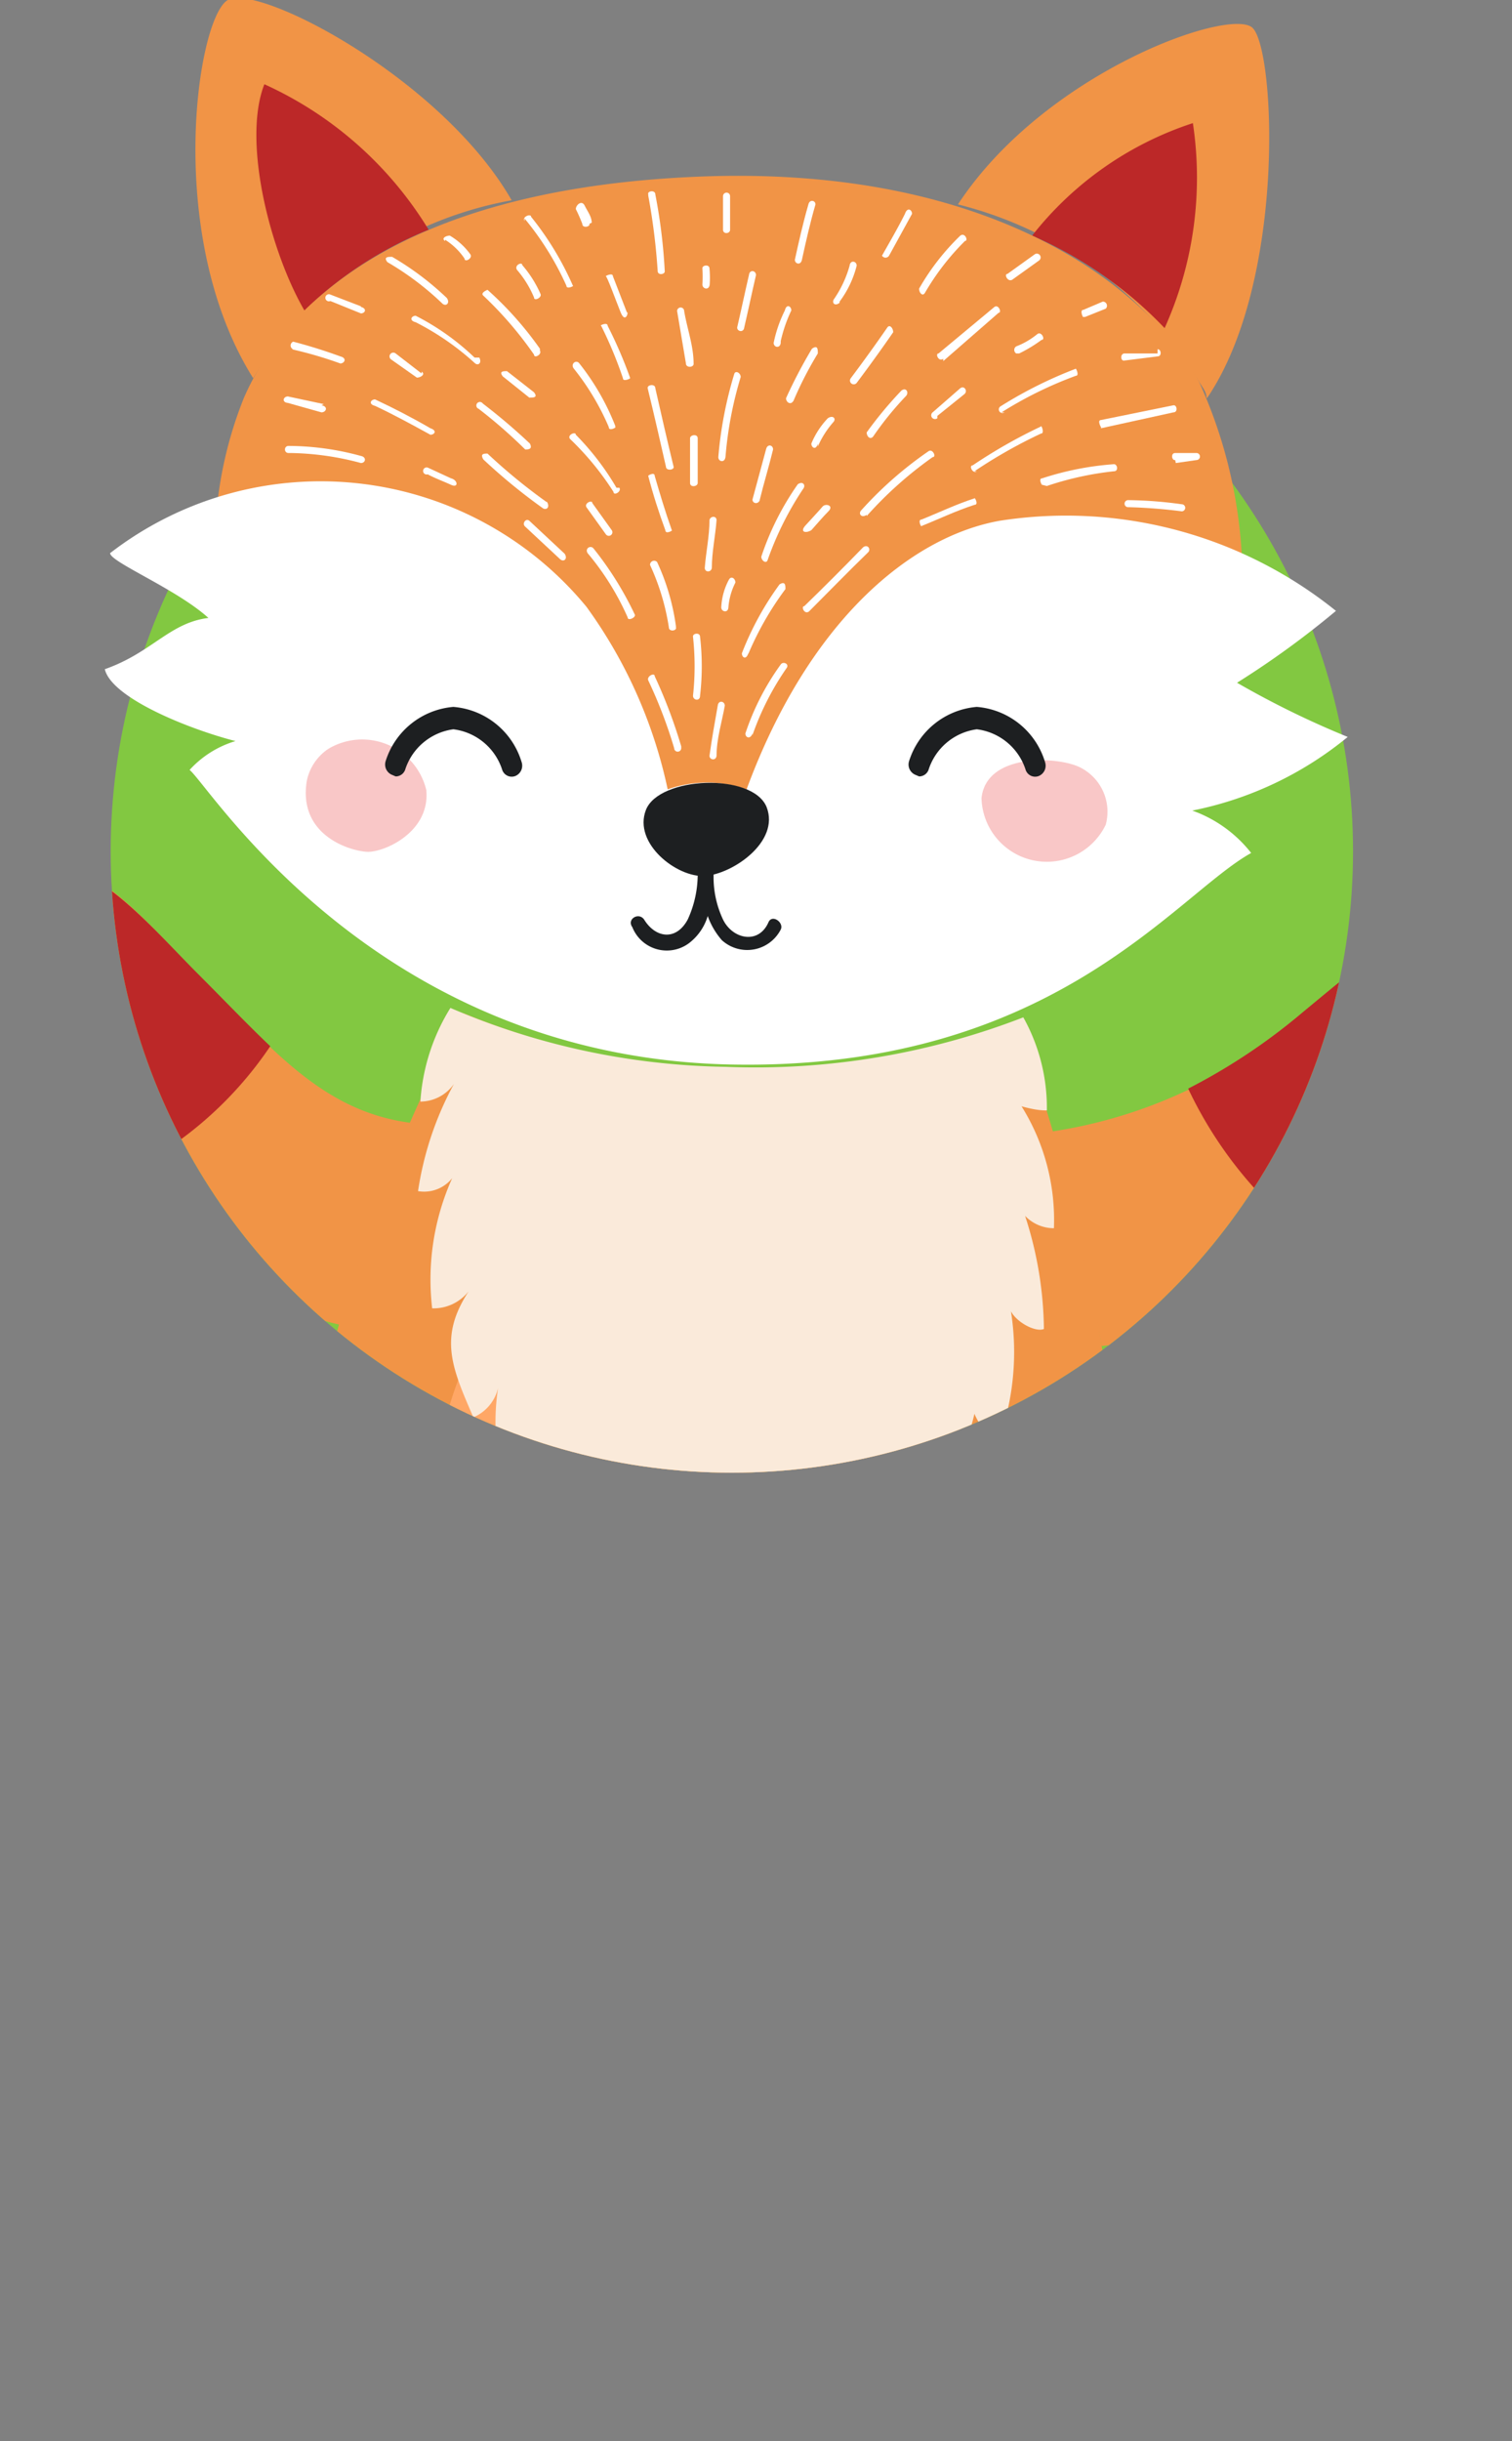 <svg xmlns="http://www.w3.org/2000/svg" xmlns:xlink="http://www.w3.org/1999/xlink" viewBox="0 0 25.68 41.44"><rect x="0" y="0" width="25.68" height="41.44" fill="#808080" stroke="none"/><defs><style>.cls-1{fill:#82c841;}.cls-2{clip-path:url(#clip-path);}.cls-3{fill:#f19446;}.cls-4{fill:#ffa766;}.cls-5{fill:#faeada;}.cls-6{fill:#bc2828;}.cls-7{fill:#fff;}.cls-8{fill:#f9c7c7;}.cls-9{fill:#1d1f21;}</style><clipPath id="clip-path" transform="translate(1.78)"><circle class="cls-1" cx="10.65" cy="14.45" r="10.55"/></clipPath></defs><g id="レイヤー_2" data-name="レイヤー 2"><g id="レイヤー_1-2" data-name="レイヤー 1"><circle class="cls-1" cx="12.43" cy="14.45" r="10.55"/><g class="cls-2"><path class="cls-3" d="M10.54,18.12a12.75,12.75,0,0,0,4.94-.79,29.55,29.55,0,0,1,1.82,11c-.15,2.38-1.59,7.91-7.44,7.58-6.12-.34-6.72-5.6-6.7-8.26A24.48,24.48,0,0,1,6.09,17.2,12.12,12.12,0,0,0,10.54,18.12Z" transform="translate(1.78)"/><path class="cls-4" d="M10.09,20.31a4.37,4.37,0,0,1,4.18,3.08A9.18,9.18,0,0,1,14.88,27c0,3.11-1.51,5.29-4.62,5.23A4.63,4.63,0,0,1,5.4,27.26C5.4,22.88,7.22,20.21,10.09,20.31Z" transform="translate(1.78)"/><path class="cls-5" d="M5.36,18.7a3.42,3.42,0,0,1,.51-1.59,12.28,12.28,0,0,0,4.67,1,12.61,12.61,0,0,0,5.06-.84A3.15,3.15,0,0,1,16,18.85c-.06,0-.18,0-.43-.07a3.64,3.64,0,0,1,.55,2.07.68.68,0,0,1-.49-.21,6.38,6.38,0,0,1,.32,1.92c-.14.06-.46-.11-.56-.3a4.44,4.44,0,0,1-.21,2.2c-.15,0-.35-.31-.41-.46a3.33,3.33,0,0,1-1.06,1.77.92.92,0,0,1-.18-.66A9,9,0,0,1,12.32,27a.75.75,0,0,1-.24-.63c-.37.84-1.1.93-1.48,1.44-.12-.24-.73-.53-.85-.76a.6.6,0,0,1-.35.48c-.19-.77-.72-.75-.91-1.51a2.72,2.72,0,0,1-.25.54,2.74,2.74,0,0,1-.84-1.7.74.74,0,0,1-.48.7,3.72,3.72,0,0,1-.24-2,.72.72,0,0,1-.42.5c-.37-.85-.59-1.36-.08-2.14a.76.76,0,0,1-.62.29A4.2,4.2,0,0,1,5.9,20a.61.61,0,0,1-.58.22,5.49,5.49,0,0,1,.61-1.82A.7.7,0,0,1,5.36,18.7Z" transform="translate(1.78)"/><path class="cls-3" d="M7.94,35.55l-.2,1.19a6.52,6.52,0,0,0,0,2.78c.13.48.37,1,.15,1.44a1,1,0,0,1-.85.48,1.68,1.68,0,0,1-1-.35,5.32,5.32,0,0,1-1.87-4.26,35.35,35.35,0,0,1,0-4.25A5.86,5.86,0,0,0,7.94,35.55Z" transform="translate(1.78)"/><path class="cls-6" d="M4.93,37.08a4.68,4.68,0,0,0,2.81-.35h0a6.52,6.52,0,0,0,0,2.78c.13.48.37,1,.15,1.44a1,1,0,0,1-.85.48,1.68,1.68,0,0,1-1-.35,5.3,5.3,0,0,1-1.87-4.25A5.28,5.28,0,0,0,4.93,37.08Z" transform="translate(1.78)"/><path class="cls-3" d="M11.26,35.82a6,6,0,0,0,4.12-2.28,16.63,16.63,0,0,1-1,5.72,2.77,2.77,0,0,1-2.9,2.11c-.41,0-.65-.53-.68-.94A4.25,4.25,0,0,1,11,39.21,11,11,0,0,0,11.26,35.82Z" transform="translate(1.78)"/><path class="cls-6" d="M14.43,39.26a2.77,2.77,0,0,1-2.9,2.11c-.41,0-.65-.53-.68-.94A4.25,4.25,0,0,1,11,39.21a10.19,10.19,0,0,0,.26-2.46,3.63,3.63,0,0,0,2,.64A6.58,6.58,0,0,0,15,37.24,17.83,17.83,0,0,1,14.43,39.26Z" transform="translate(1.78)"/><path class="cls-3" d="M-1.35,14.76c1-.46,2.08.93,2.93,1.78,1.25,1.25,2.1,2.32,3.61,2.52A27.25,27.25,0,0,0,4,22.49C-.39,21.5-2.83,15.44-1.35,14.76Z" transform="translate(1.78)"/><path class="cls-6" d="M.17,20c-1.79-2.11-2.48-4.81-1.52-5.25s2.08.93,2.93,1.78c.44.44.84.86,1.23,1.23A6.37,6.37,0,0,1,.17,20Z" transform="translate(1.78)"/><path class="cls-3" d="M16.93,22.85a34.38,34.38,0,0,0-.86-3.64,8.28,8.28,0,0,0,4.28-2c1.32-1.09,2.54-2.15,3.26-1.49s-.22,2.87-.87,3.75A8,8,0,0,1,16.93,22.85Z" transform="translate(1.78)"/><path class="cls-6" d="M20.35,17.18c1.32-1.09,2.54-2.15,3.26-1.49s-.22,2.87-.87,3.75a9.27,9.27,0,0,1-1.87,1.89,7,7,0,0,1-2.47-2.85A10.19,10.19,0,0,0,20.35,17.18Z" transform="translate(1.78)"/></g><path class="cls-3" d="M2.52,6.42C1,4,1.57.29,2.09,0s3.64,1.34,4.82,3.4A6.48,6.48,0,0,0,2.52,6.42Z" transform="translate(1.78)"/><path class="cls-6" d="M3.39,5.27c-.58-1-1.06-2.87-.68-3.84A6.32,6.32,0,0,1,5.5,3.9,6.58,6.58,0,0,0,3.39,5.27Z" transform="translate(1.78)"/><path class="cls-3" d="M18.71,6.74c0-.09-.08-.18-.13-.27a6.7,6.7,0,0,0-4.09-3c1.47-2.24,4.61-3.35,5-3s.58,4.3-.77,6.29Z" transform="translate(1.78)"/><path class="cls-6" d="M15.75,4a5.73,5.73,0,0,1,2.73-1.91A6.21,6.21,0,0,1,18,5.57,6.89,6.89,0,0,0,15.75,4Z" transform="translate(1.78)"/><path class="cls-3" d="M1.87,9.45a6.86,6.86,0,0,1,.49-2.69C3,5.28,4.89,3.22,10.05,3s7.75,2,8.53,3.47A8.15,8.15,0,0,1,19,12.14c-.22.84-1.73,6-8.26,5.87A8.53,8.53,0,0,1,1.87,9.45Z" transform="translate(1.78)"/><path class="cls-7" d="M.09,9.39a5.85,5.85,0,0,1,8.09.91,8.15,8.15,0,0,1,1.38,3.1,2,2,0,0,1,1.34,0c1.06-2.87,2.79-4.29,4.3-4.56a7.31,7.31,0,0,1,5.71,1.53,15.16,15.16,0,0,1-1.68,1.22,15.4,15.4,0,0,0,1.88.92,6,6,0,0,1-2.64,1.25,2.21,2.21,0,0,1,1,.72c-1.3.72-3.39,3.71-8.87,3.59-6-.14-8.81-4.72-9.16-5a1.72,1.72,0,0,1,.78-.49C1.47,12.39.12,11.86,0,11.36c.8-.28,1.1-.79,1.76-.87C1.22,10,.09,9.54.09,9.39Z" transform="translate(1.78)"/><path class="cls-7" d="M9.79,12.67a8.55,8.55,0,0,0-.45-1.19c0-.07-.14,0-.11.07a8,8,0,0,1,.44,1.15.06.06,0,1,0,.12,0Z" transform="translate(1.78)"/><path class="cls-7" d="M9,10.43a5.67,5.67,0,0,0-.7-1.12c-.05-.06-.15,0-.1.08a4.54,4.54,0,0,1,.68,1.09c0,.07.15,0,.12-.05Z" transform="translate(1.78)"/><path class="cls-7" d="M7.5,8.52a9.67,9.67,0,0,1-1-.82c-.06,0-.13,0-.07.1a9.79,9.79,0,0,0,1,.82c.06.05.14,0,.08-.1Z" transform="translate(1.78)"/><path class="cls-7" d="M9.23,3.32A10.92,10.92,0,0,1,9.39,4.6c0,.08.13.06.12,0A9.33,9.33,0,0,0,9.35,3.3c0-.08-.14-.06-.12,0Z" transform="translate(1.78)"/><path class="cls-7" d="M5.53,7.27c-.31-.18-.62-.34-.94-.49-.07,0-.12.08,0,.11.32.15.63.32.94.49.07,0,.12-.07,0-.11Z" transform="translate(1.78)"/><path class="cls-7" d="M3.72,6.86l-.61-.13c-.08,0-.11.1,0,.11L3.68,7c.08,0,.12-.1,0-.12Z" transform="translate(1.78)"/><path class="cls-7" d="M11,12.48a4.71,4.71,0,0,1,.58-1.14c.05-.07-.06-.12-.1-.06a4.32,4.32,0,0,0-.6,1.17c0,.08.09.1.12,0Z" transform="translate(1.78)"/><path class="cls-7" d="M12.88,9.29c-.33.34-.67.68-1,1-.06,0,0,.15.08.09.34-.34.67-.68,1-1,.06-.05,0-.15-.08-.09Z" transform="translate(1.78)"/><path class="cls-7" d="M13.87,8.93c.3-.12.59-.26.9-.36.08,0,0-.14,0-.11-.31.1-.6.24-.9.36-.07,0,0,.14,0,.11Z" transform="translate(1.78)"/><path class="cls-7" d="M16,8.25A5.33,5.33,0,0,1,17.14,8c.08,0,.06-.12,0-.12a5.07,5.07,0,0,0-1.22.24c-.07,0,0,.13,0,.11Z" transform="translate(1.78)"/><path class="cls-7" d="M3.15,7.69a4.83,4.83,0,0,1,1.2.17c.08,0,.1-.1,0-.12a4.68,4.68,0,0,0-1.23-.17c-.08,0-.08.12,0,.12Z" transform="translate(1.78)"/><path class="cls-7" d="M18.19,7.86l.35-.05a.06.06,0,1,0,0-.12l-.36,0c-.08,0-.06.13,0,.12Z" transform="translate(1.78)"/><path class="cls-7" d="M16.65,5.38,17,5.24a.07.07,0,0,0-.05-.12l-.33.14c-.07,0,0,.15,0,.12Z" transform="translate(1.78)"/><path class="cls-7" d="M10.39,12.83c0-.29.09-.57.14-.85,0-.08-.11-.1-.12,0-.05.28-.1.56-.14.85,0,.07.11.09.12,0Z" transform="translate(1.78)"/><path class="cls-7" d="M10.93,11.1A5.27,5.27,0,0,1,11.56,10c0-.06,0-.14-.1-.08a5.11,5.11,0,0,0-.64,1.17c0,.07.07.12.11,0Z" transform="translate(1.78)"/><path class="cls-7" d="M10.11,11.81a4.37,4.37,0,0,0,0-1c0-.08-.13-.06-.12,0a4.59,4.59,0,0,1,0,1c0,.08.12.1.12,0Z" transform="translate(1.78)"/><path class="cls-7" d="M9.7,10.63a3.79,3.79,0,0,0-.32-1.09.07.07,0,0,0-.12.05,3.93,3.93,0,0,1,.32,1.06c0,.08.14.06.12,0Z" transform="translate(1.78)"/><path class="cls-7" d="M14.53,4a4,4,0,0,0-.7.9c0,.07.06.14.1.07a4.22,4.22,0,0,1,.68-.88c.06,0,0-.15-.08-.09Z" transform="translate(1.78)"/><path class="cls-7" d="M10.31,9.64c0-.27.06-.54.08-.81,0-.08-.11-.07-.12,0,0,.27-.06.54-.08.81,0,.08.11.08.12,0Z" transform="translate(1.78)"/><path class="cls-7" d="M13.32,4.34l.39-.71c0-.07-.08-.12-.12,0-.12.24-.26.48-.39.71a.07.07,0,0,0,.12,0Z" transform="translate(1.78)"/><path class="cls-7" d="M7.81,9.4l-.6-.56c-.06-.05-.13.05-.07.1l.59.55c.06.06.14,0,.08-.09Z" transform="translate(1.78)"/><path class="cls-7" d="M10.54,7.78A6.47,6.47,0,0,1,10.8,6.4c0-.07-.09-.12-.11-.05a6.76,6.76,0,0,0-.27,1.41c0,.08.11.1.12,0Z" transform="translate(1.78)"/><path class="cls-7" d="M10.86,5.56c.07-.3.13-.59.2-.89,0-.08-.11-.1-.12,0-.07.3-.13.59-.2.89,0,.07.11.09.12,0Z" transform="translate(1.78)"/><path class="cls-7" d="M11.26,9.5a5.39,5.39,0,0,1,.6-1.2c.05-.06,0-.14-.09-.08a4.74,4.74,0,0,0-.62,1.23c0,.07.09.13.11.05Z" transform="translate(1.78)"/><path class="cls-7" d="M7.13,3.71a5,5,0,0,1,.71,1.14c0,.07.14,0,.11,0a5.15,5.15,0,0,0-.71-1.17c0-.06-.16,0-.11.07Z" transform="translate(1.78)"/><path class="cls-7" d="M12.77,6.5c.21-.28.42-.57.62-.86,0-.07-.06-.14-.1-.08-.2.29-.41.58-.62.86a.06.06,0,0,0,.1.08Z" transform="translate(1.78)"/><path class="cls-7" d="M12.94,8.76a6.62,6.62,0,0,1,1.12-1c.07,0,0-.15-.07-.1a6.44,6.44,0,0,0-1.14,1c-.06.06,0,.14.09.08Z" transform="translate(1.78)"/><path class="cls-7" d="M15.23,7a6.7,6.7,0,0,1,1.26-.62c.07,0,0-.14,0-.12a7.29,7.29,0,0,0-1.28.64.06.06,0,1,0,.07.1Z" transform="translate(1.78)"/><path class="cls-7" d="M8.69,8.28A4.55,4.55,0,0,0,8,7.38c0-.06-.15,0-.1.07a4.85,4.85,0,0,1,.74.9c0,.07.14,0,.1-.07Z" transform="translate(1.78)"/><path class="cls-7" d="M5.81,5.06a4.93,4.93,0,0,0-.93-.7c-.07,0-.15,0-.08.09a4.93,4.93,0,0,1,.93.7c.06.06.14,0,.08-.09Z" transform="translate(1.78)"/><path class="cls-7" d="M7.29,6.66,6.83,6.3c-.06,0-.14,0-.07.09l.45.36c.07,0,.15,0,.08-.09Z" transform="translate(1.78)"/><path class="cls-7" d="M9.66,7.92c-.11-.45-.21-.89-.31-1.33,0-.08-.14-.06-.13,0,.11.45.21.89.31,1.33,0,.08.15.06.13,0Z" transform="translate(1.78)"/><path class="cls-7" d="M8.87,5.31l-.24-.62c0-.07-.14,0-.12,0s.17.41.25.61.14,0,.11,0Z" transform="translate(1.78)"/><path class="cls-7" d="M7.22,7.53a10.27,10.27,0,0,0-.8-.68.06.06,0,1,0-.07.09,8.48,8.48,0,0,1,.79.69c.05,0,.13,0,.08-.1Z" transform="translate(1.78)"/><path class="cls-7" d="M5.38,6.34,4.94,6a.06.06,0,0,0-.08.1l.44.31c.07,0,.15-.06.08-.1Z" transform="translate(1.78)"/><path class="cls-7" d="M7.39,5.92a5.83,5.83,0,0,0-.89-1s-.13.05-.07.1a6.31,6.31,0,0,1,.86,1c0,.07.14,0,.1-.07Z" transform="translate(1.78)"/><path class="cls-7" d="M8.92,6.41a7.53,7.53,0,0,0-.38-.88c0-.07-.15,0-.11,0a7,7,0,0,1,.37.89c0,.07.14,0,.12,0Z" transform="translate(1.78)"/><path class="cls-7" d="M8.61,9l-.33-.46c0-.06-.14,0-.1.07l.33.46A.06.06,0,1,0,8.61,9Z" transform="translate(1.78)"/><path class="cls-7" d="M10.62,3.89V3.33a.06.06,0,0,0-.12,0V3.9c0,.08.12.07.12,0Z" transform="translate(1.78)"/><path class="cls-7" d="M15.41,4.75l.46-.33a.06.06,0,0,0-.08-.1l-.46.33c-.06,0,0,.14.08.1Z" transform="translate(1.78)"/><path class="cls-7" d="M4.35,5.2,3.83,5a.06.06,0,1,0,0,.11l.52.21c.07,0,.11-.08,0-.11Z" transform="translate(1.78)"/><path class="cls-7" d="M17.88,6,17.32,6c-.08,0-.07.14,0,.12l.56-.07c.08,0,.06-.13,0-.12Z" transform="translate(1.78)"/><path class="cls-7" d="M9.63,9c-.11-.31-.2-.61-.29-.92,0-.08-.13,0-.11,0,.08.31.18.62.29.92,0,.08.14,0,.11,0Z" transform="translate(1.78)"/><path class="cls-7" d="M11.84,4.41c.07-.32.14-.63.23-.94,0-.07-.1-.09-.12,0-.09.31-.16.62-.23.94,0,.07.1.1.12,0Z" transform="translate(1.78)"/><path class="cls-7" d="M10.07,8.2c0-.25,0-.5,0-.76,0-.08-.13-.06-.13,0,0,.25,0,.5,0,.76,0,.08.13.06.13,0Z" transform="translate(1.78)"/><path class="cls-7" d="M10,6.17c0-.3-.11-.59-.16-.89a.06.06,0,1,0-.12,0l.15.89c0,.08.14.07.13,0Z" transform="translate(1.78)"/><path class="cls-7" d="M11.12,8.5c.07-.29.16-.58.23-.87,0-.08-.1-.1-.12,0L11,8.48c0,.07.1.09.13,0Z" transform="translate(1.78)"/><path class="cls-7" d="M11.69,6.82A6.21,6.21,0,0,1,12.11,6c0-.07,0-.15-.1-.08a8.37,8.37,0,0,0-.44.84c0,.07.08.12.12.05Z" transform="translate(1.78)"/><path class="cls-7" d="M12.48,5.12a1.72,1.72,0,0,0,.29-.61c0-.08-.11-.1-.12,0a1.91,1.91,0,0,1-.26.56c-.05.06,0,.14.09.07Z" transform="translate(1.78)"/><path class="cls-7" d="M14.24,6.13l.94-.82c.06,0,0-.15-.07-.1L14.16,6c-.06,0,0,.15.08.09Z" transform="translate(1.78)"/><path class="cls-7" d="M13.05,7.41a5.44,5.44,0,0,1,.56-.69c.05-.06,0-.15-.08-.09a6.73,6.73,0,0,0-.59.71c0,.07.06.13.11.07Z" transform="translate(1.78)"/><path class="cls-7" d="M17.4,8.61a8.89,8.89,0,0,1,.89.07.06.06,0,0,0,0-.12,7,7,0,0,0-.91-.07.06.06,0,1,0,0,.12Z" transform="translate(1.78)"/><path class="cls-7" d="M3.18,5.93A6.9,6.9,0,0,1,4,6.17c.07,0,.12-.09,0-.12A8.84,8.84,0,0,0,3.2,5.8a.07.07,0,0,0,0,.13Z" transform="translate(1.78)"/><path class="cls-7" d="M12,9c.1-.11.19-.22.29-.32s-.05-.14-.1-.08-.19.21-.29.32,0,.14.1.08Z" transform="translate(1.78)"/><path class="cls-7" d="M5.48,8.05c.13.07.27.12.4.18s.12-.08,0-.11l-.39-.18a.06.06,0,1,0,0,.11Z" transform="translate(1.78)"/><path class="cls-7" d="M14.77,8a8.4,8.4,0,0,1,1.13-.64c.07,0,0-.16,0-.12a8.72,8.72,0,0,0-1.16.66c-.07,0,0,.15.07.1Z" transform="translate(1.78)"/><path class="cls-7" d="M14.14,7.06l.46-.37c.06-.05,0-.15-.07-.1L14.06,7a.06.06,0,0,0,.08.1Z" transform="translate(1.78)"/><path class="cls-7" d="M16.92,7.27,18.15,7c.08,0,.06-.13,0-.12l-1.23.25c-.07,0,0,.13,0,.12Z" transform="translate(1.78)"/><path class="cls-7" d="M12.11,7.58a1.59,1.59,0,0,1,.26-.41c.06-.06,0-.13-.09-.07a1.39,1.39,0,0,0-.28.43c0,.07.08.12.11,0Z" transform="translate(1.78)"/><path class="cls-7" d="M10.59,10.33a1.11,1.11,0,0,1,.12-.44c0-.07-.07-.12-.11-.05a1.1,1.1,0,0,0-.13.47c0,.08.12.1.12,0Z" transform="translate(1.78)"/><path class="cls-7" d="M5.78,4.07a1.12,1.12,0,0,1,.33.32c0,.07.14,0,.1-.07A1.14,1.14,0,0,0,5.86,4c-.07,0-.15.05-.08.09Z" transform="translate(1.78)"/><path class="cls-7" d="M15.53,6a2.4,2.4,0,0,0,.38-.23c.07,0,0-.15-.07-.1a1.31,1.31,0,0,1-.36.21.07.07,0,0,0,0,.12Z" transform="translate(1.78)"/><path class="cls-7" d="M11.48,5.79a2.47,2.47,0,0,1,.18-.52c0-.07-.08-.12-.11,0a2.24,2.24,0,0,0-.19.55c0,.08.11.1.12,0Z" transform="translate(1.78)"/><path class="cls-7" d="M7,4.58a1.75,1.75,0,0,1,.29.47c0,.07.14,0,.11-.06a1.93,1.93,0,0,0-.31-.49c0-.06-.14,0-.09.08Z" transform="translate(1.78)"/><path class="cls-7" d="M10.27,4.87a1.63,1.63,0,0,0,0-.31c0-.08-.13-.06-.12,0a2.44,2.44,0,0,1,0,.27c0,.08.12.1.12,0Z" transform="translate(1.78)"/><path class="cls-7" d="M8.27,3.78c0-.1-.07-.19-.12-.29S8,3.48,8,3.55a2.72,2.72,0,0,1,.11.25c0,.08.14.05.12,0Z" transform="translate(1.78)"/><path class="cls-7" d="M6.28,6.07a4.19,4.19,0,0,0-1-.71c-.07,0-.12.08,0,.11a4.55,4.55,0,0,1,1,.69c.06.06.13,0,.08-.09Z" transform="translate(1.78)"/><path class="cls-7" d="M8.67,7.23a4.12,4.12,0,0,0-.61-1.06c-.05-.07-.15,0-.1.08a4.27,4.27,0,0,1,.6,1c0,.08.14,0,.11,0Z" transform="translate(1.78)"/><path class="cls-8" d="M3.43,13.26a.86.86,0,0,1,.37-.55,1.12,1.12,0,0,1,1.66.7c.07.72-.72,1.06-1,1.05S3.28,14.19,3.43,13.26Z" transform="translate(1.78)"/><path class="cls-8" d="M14.89,13.55c.08-.78,1.32-.71,1.68-.52A.84.84,0,0,1,17,14,1.11,1.11,0,0,1,14.89,13.55Z" transform="translate(1.78)"/><path class="cls-9" d="M11.24,13.7c.23.59-.58,1.14-1.05,1.17s-1.22-.55-1-1.12S11,13.11,11.24,13.7Z" transform="translate(1.78)"/><path class="cls-9" d="M9.16,15.61c.19.31.54.37.74,0a1.84,1.84,0,0,0,.17-.77h.12l.15,0a1.69,1.69,0,0,0,.16.77c.16.33.6.43.77.05.06-.15.27,0,.21.12a.64.64,0,0,1-1,.18,1.27,1.27,0,0,1-.24-.41.9.9,0,0,1-.28.43.63.63,0,0,1-1-.24C8.86,15.6,9.07,15.48,9.16,15.61Z" transform="translate(1.78)"/><path class="cls-9" d="M4.94,13.18a.17.17,0,0,0,.16-.11,1,1,0,0,1,.82-.69,1,1,0,0,1,.83.69.17.17,0,0,0,.23.1.19.19,0,0,0,.1-.23A1.32,1.32,0,0,0,5.92,12a1.32,1.32,0,0,0-1.15.92.19.19,0,0,0,.1.23Z" transform="translate(1.78)"/><path class="cls-9" d="M13.83,13.18a.17.17,0,0,0,.16-.11,1,1,0,0,1,.82-.69,1,1,0,0,1,.83.69.17.17,0,0,0,.23.1.19.19,0,0,0,.1-.23A1.32,1.32,0,0,0,14.81,12a1.32,1.32,0,0,0-1.15.92.19.19,0,0,0,.1.23Z" transform="translate(1.78)"/></g></g></svg>